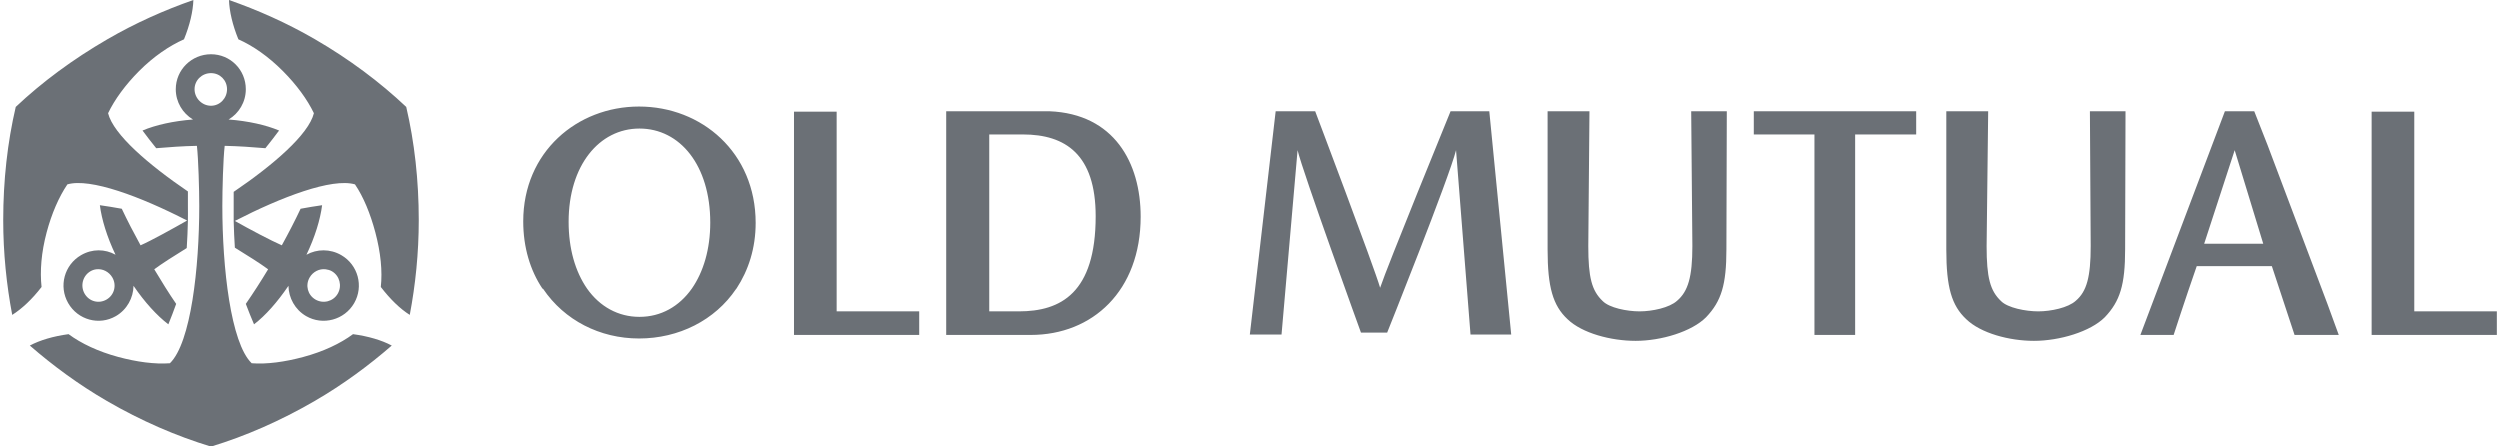 <svg width="252" height="45" viewBox="0 0 252 45" fill="none" xmlns="http://www.w3.org/2000/svg">
<g clip-path="url(#clip0_184_3)">
<path d="M19.493 0C16.606 1.008 13.671 2.306 10.816 3.963C7.361 5.968 4.24 8.272 1.587 10.778C0.754 14.338 0.325 18.182 0.325 22.191C0.325 25.504 0.658 28.723 1.232 31.741C2.21 31.126 3.243 30.159 4.19 28.927C4.016 27.333 4.16 25.456 4.703 23.419C5.204 21.536 5.936 19.847 6.793 18.585C9.105 17.917 14.17 19.818 18.862 22.23C17.371 23.074 15.234 24.263 14.168 24.727C13.476 23.467 12.831 22.224 12.275 21.042C11.513 20.912 10.773 20.775 10.067 20.685C10.25 22.123 10.783 23.874 11.644 25.678C10.592 25.087 9.292 25.068 8.173 25.718C6.482 26.697 5.897 28.853 6.872 30.552C7.848 32.25 9.992 32.841 11.684 31.86C12.802 31.212 13.441 30.02 13.459 28.809C14.582 30.46 15.82 31.814 16.969 32.692C17.245 32.033 17.491 31.36 17.758 30.631C17.018 29.557 16.289 28.376 15.549 27.144C16.245 26.624 17.575 25.77 18.823 25.004C18.879 24.111 18.921 23.175 18.941 22.27C18.941 22.244 18.94 22.217 18.941 22.191C18.952 21.707 18.941 21.243 18.941 20.764C18.941 20.351 18.95 19.834 18.941 19.298C14.968 16.594 11.423 13.552 10.895 11.412C11.554 10.035 12.638 8.553 14.011 7.172C15.494 5.682 17.084 4.611 18.546 3.963C19.133 2.525 19.453 1.159 19.493 0ZM23.082 0C23.123 1.159 23.442 2.525 24.029 3.963C25.49 4.611 27.042 5.682 28.525 7.172C29.899 8.553 30.981 10.035 31.641 11.412C31.109 13.562 27.55 16.626 23.555 19.338C23.546 19.863 23.555 20.359 23.555 20.764C23.555 21.24 23.545 21.712 23.555 22.191C23.556 22.231 23.555 22.27 23.555 22.31C23.575 23.201 23.619 24.086 23.674 24.965C24.937 25.738 26.319 26.618 27.026 27.144C26.286 28.377 25.518 29.558 24.778 30.631C25.045 31.36 25.33 32.031 25.606 32.692C26.755 31.812 27.954 30.46 29.077 28.809C29.095 30.02 29.733 31.21 30.852 31.86C32.543 32.841 34.725 32.25 35.703 30.552C36.677 28.851 36.093 26.697 34.402 25.718C33.282 25.068 31.944 25.088 30.891 25.678C31.753 23.876 32.286 22.123 32.469 20.685C31.762 20.775 31.062 20.91 30.3 21.042C29.744 22.223 29.101 23.467 28.407 24.727C27.34 24.263 25.165 23.117 23.674 22.27C28.372 19.852 33.465 17.915 35.782 18.585C36.64 19.847 37.331 21.535 37.833 23.419C38.376 25.455 38.559 27.333 38.385 28.927C39.332 30.157 40.326 31.126 41.304 31.741C41.878 28.723 42.211 25.504 42.211 22.191C42.211 18.181 41.782 14.338 40.949 10.778C38.295 8.274 35.216 5.968 31.759 3.963C28.904 2.306 25.971 1.008 23.082 0ZM21.268 5.468C19.316 5.47 17.718 7.033 17.718 8.995C17.718 10.293 18.417 11.427 19.453 12.046C17.467 12.199 15.696 12.597 14.366 13.156C14.796 13.727 15.252 14.34 15.746 14.939C17.043 14.83 18.414 14.728 19.848 14.701C19.999 16.027 20.085 19.092 20.085 20.764C20.085 26.965 19.248 34.559 17.127 36.615C15.61 36.729 13.796 36.485 11.92 35.981C9.893 35.434 8.199 34.63 6.911 33.683C5.376 33.892 4.024 34.288 3.007 34.832C5.319 36.842 7.921 38.761 10.777 40.419C14.232 42.423 17.783 43.959 21.268 45.016C24.754 43.959 28.263 42.424 31.72 40.419C34.575 38.763 37.177 36.84 39.489 34.832C38.472 34.288 37.12 33.892 35.585 33.683C34.297 34.632 32.602 35.436 30.576 35.981C28.7 36.487 26.887 36.731 25.37 36.615C23.249 34.561 22.412 26.965 22.412 20.764C22.412 19.092 22.495 16.028 22.648 14.701C24.081 14.73 25.453 14.832 26.75 14.939C27.244 14.342 27.698 13.725 28.131 13.156C26.799 12.597 25.027 12.199 23.043 12.046C24.078 11.427 24.778 10.295 24.778 8.995C24.778 7.033 23.219 5.47 21.268 5.468ZM21.268 7.371C22.177 7.371 22.885 8.089 22.885 8.995C22.885 9.902 22.17 10.66 21.268 10.66C20.365 10.66 19.611 9.9 19.611 8.995C19.611 8.087 20.359 7.371 21.268 7.371ZM9.712 27.144C10.343 27.066 10.99 27.388 11.329 27.976C11.78 28.761 11.52 29.744 10.737 30.195C9.956 30.649 8.983 30.392 8.528 29.601C8.074 28.809 8.338 27.796 9.12 27.342C9.315 27.229 9.501 27.171 9.712 27.144ZM32.824 27.144C33.035 27.171 33.259 27.229 33.455 27.342C34.236 27.796 34.501 28.81 34.047 29.601C33.591 30.392 32.58 30.647 31.799 30.195C31.016 29.741 30.756 28.761 31.207 27.976C31.545 27.387 32.192 27.065 32.824 27.144Z" fill="#6B7076"/>
<path d="M64.416 10.739C58.169 10.739 52.742 15.325 52.742 22.31C52.742 24.941 53.447 27.248 54.674 29.086H54.714V29.126H54.753C56.885 32.277 60.461 34.119 64.416 34.119C68.42 34.119 72.069 32.283 74.198 29.126C74.205 29.115 74.231 29.096 74.237 29.086C75.453 27.229 76.17 25.016 76.17 22.469C76.17 15.382 70.728 10.739 64.416 10.739ZM95.377 11.215V33.762H103.897C110.13 33.762 114.979 29.318 114.979 21.835C114.979 16.404 112.297 11.479 105.79 11.215H95.377ZM128.587 11.215L125.983 33.723H129.178L130.795 15.138C131.298 17.297 137.185 33.525 137.185 33.525H139.827C139.827 33.525 146.095 17.87 146.769 15.138L148.228 33.723H152.33L150.121 11.215H146.217C146.217 11.215 139.789 26.95 139.117 29.007C138.513 26.915 132.57 11.215 132.57 11.215H128.587ZM155.998 11.215V25.163C155.998 28.942 156.531 30.795 158.009 32.177C159.488 33.596 162.386 34.357 164.872 34.357C167.458 34.357 170.528 33.429 171.971 31.979C173.516 30.359 174.022 28.701 174.022 25.124L174.062 11.215H170.473L170.591 24.807C170.591 27.912 170.16 29.37 169.053 30.315C168.28 31.023 166.543 31.385 165.267 31.385C163.99 31.385 162.231 31.03 161.559 30.354C160.45 29.308 160.1 27.978 160.1 24.807L160.218 11.215H155.998ZM176.783 11.215C176.782 11.312 176.78 13.554 176.783 13.553C176.834 13.553 182.897 13.553 182.897 13.553V33.762H186.998V13.553H193.151V11.215H176.783ZM196.188 11.215V25.163C196.188 28.942 196.72 30.795 198.2 32.177C199.675 33.596 202.538 34.357 205.023 34.357C207.61 34.357 210.718 33.429 212.162 31.979C213.708 30.359 214.213 28.701 214.213 25.124L214.252 11.215H210.663L210.742 24.807C210.742 27.912 210.349 29.37 209.243 30.315C208.47 31.023 206.732 31.385 205.457 31.385C204.18 31.385 202.382 31.03 201.71 30.354C200.601 29.308 200.251 27.978 200.251 24.807L200.408 11.215H196.188ZM224.27 11.215L215.751 33.762H219.103C219.103 33.762 220.222 30.294 221.43 26.828H229.003L231.291 33.762H235.747L234.604 30.632L228.569 14.623L227.228 11.215H224.27ZM80.035 11.254V33.762H92.656V31.385H84.334V11.254H80.035ZM239.06 11.254V33.762H251.682V31.385H243.359V11.254H239.06ZM64.456 12.958C68.55 12.958 71.594 16.675 71.594 22.429C71.594 25.13 70.907 27.401 69.741 29.086C68.453 30.908 66.615 31.939 64.456 31.939C62.319 31.939 60.456 30.908 59.171 29.086C57.992 27.373 57.317 25.094 57.317 22.35C57.317 16.678 60.404 12.958 64.456 12.958ZM99.716 13.553H103.108C107.394 13.553 110.444 15.57 110.444 21.795C110.444 29.543 106.91 31.385 102.713 31.385H99.716V13.553ZM225.256 15.138L228.135 24.569H222.18L225.256 15.138Z" fill="#6B7076"/>
</g>
<defs>
<clipPath id="clip0_184_3">
<rect width="252" height="45" fill="white"/>
</clipPath>
</defs>
</svg>

